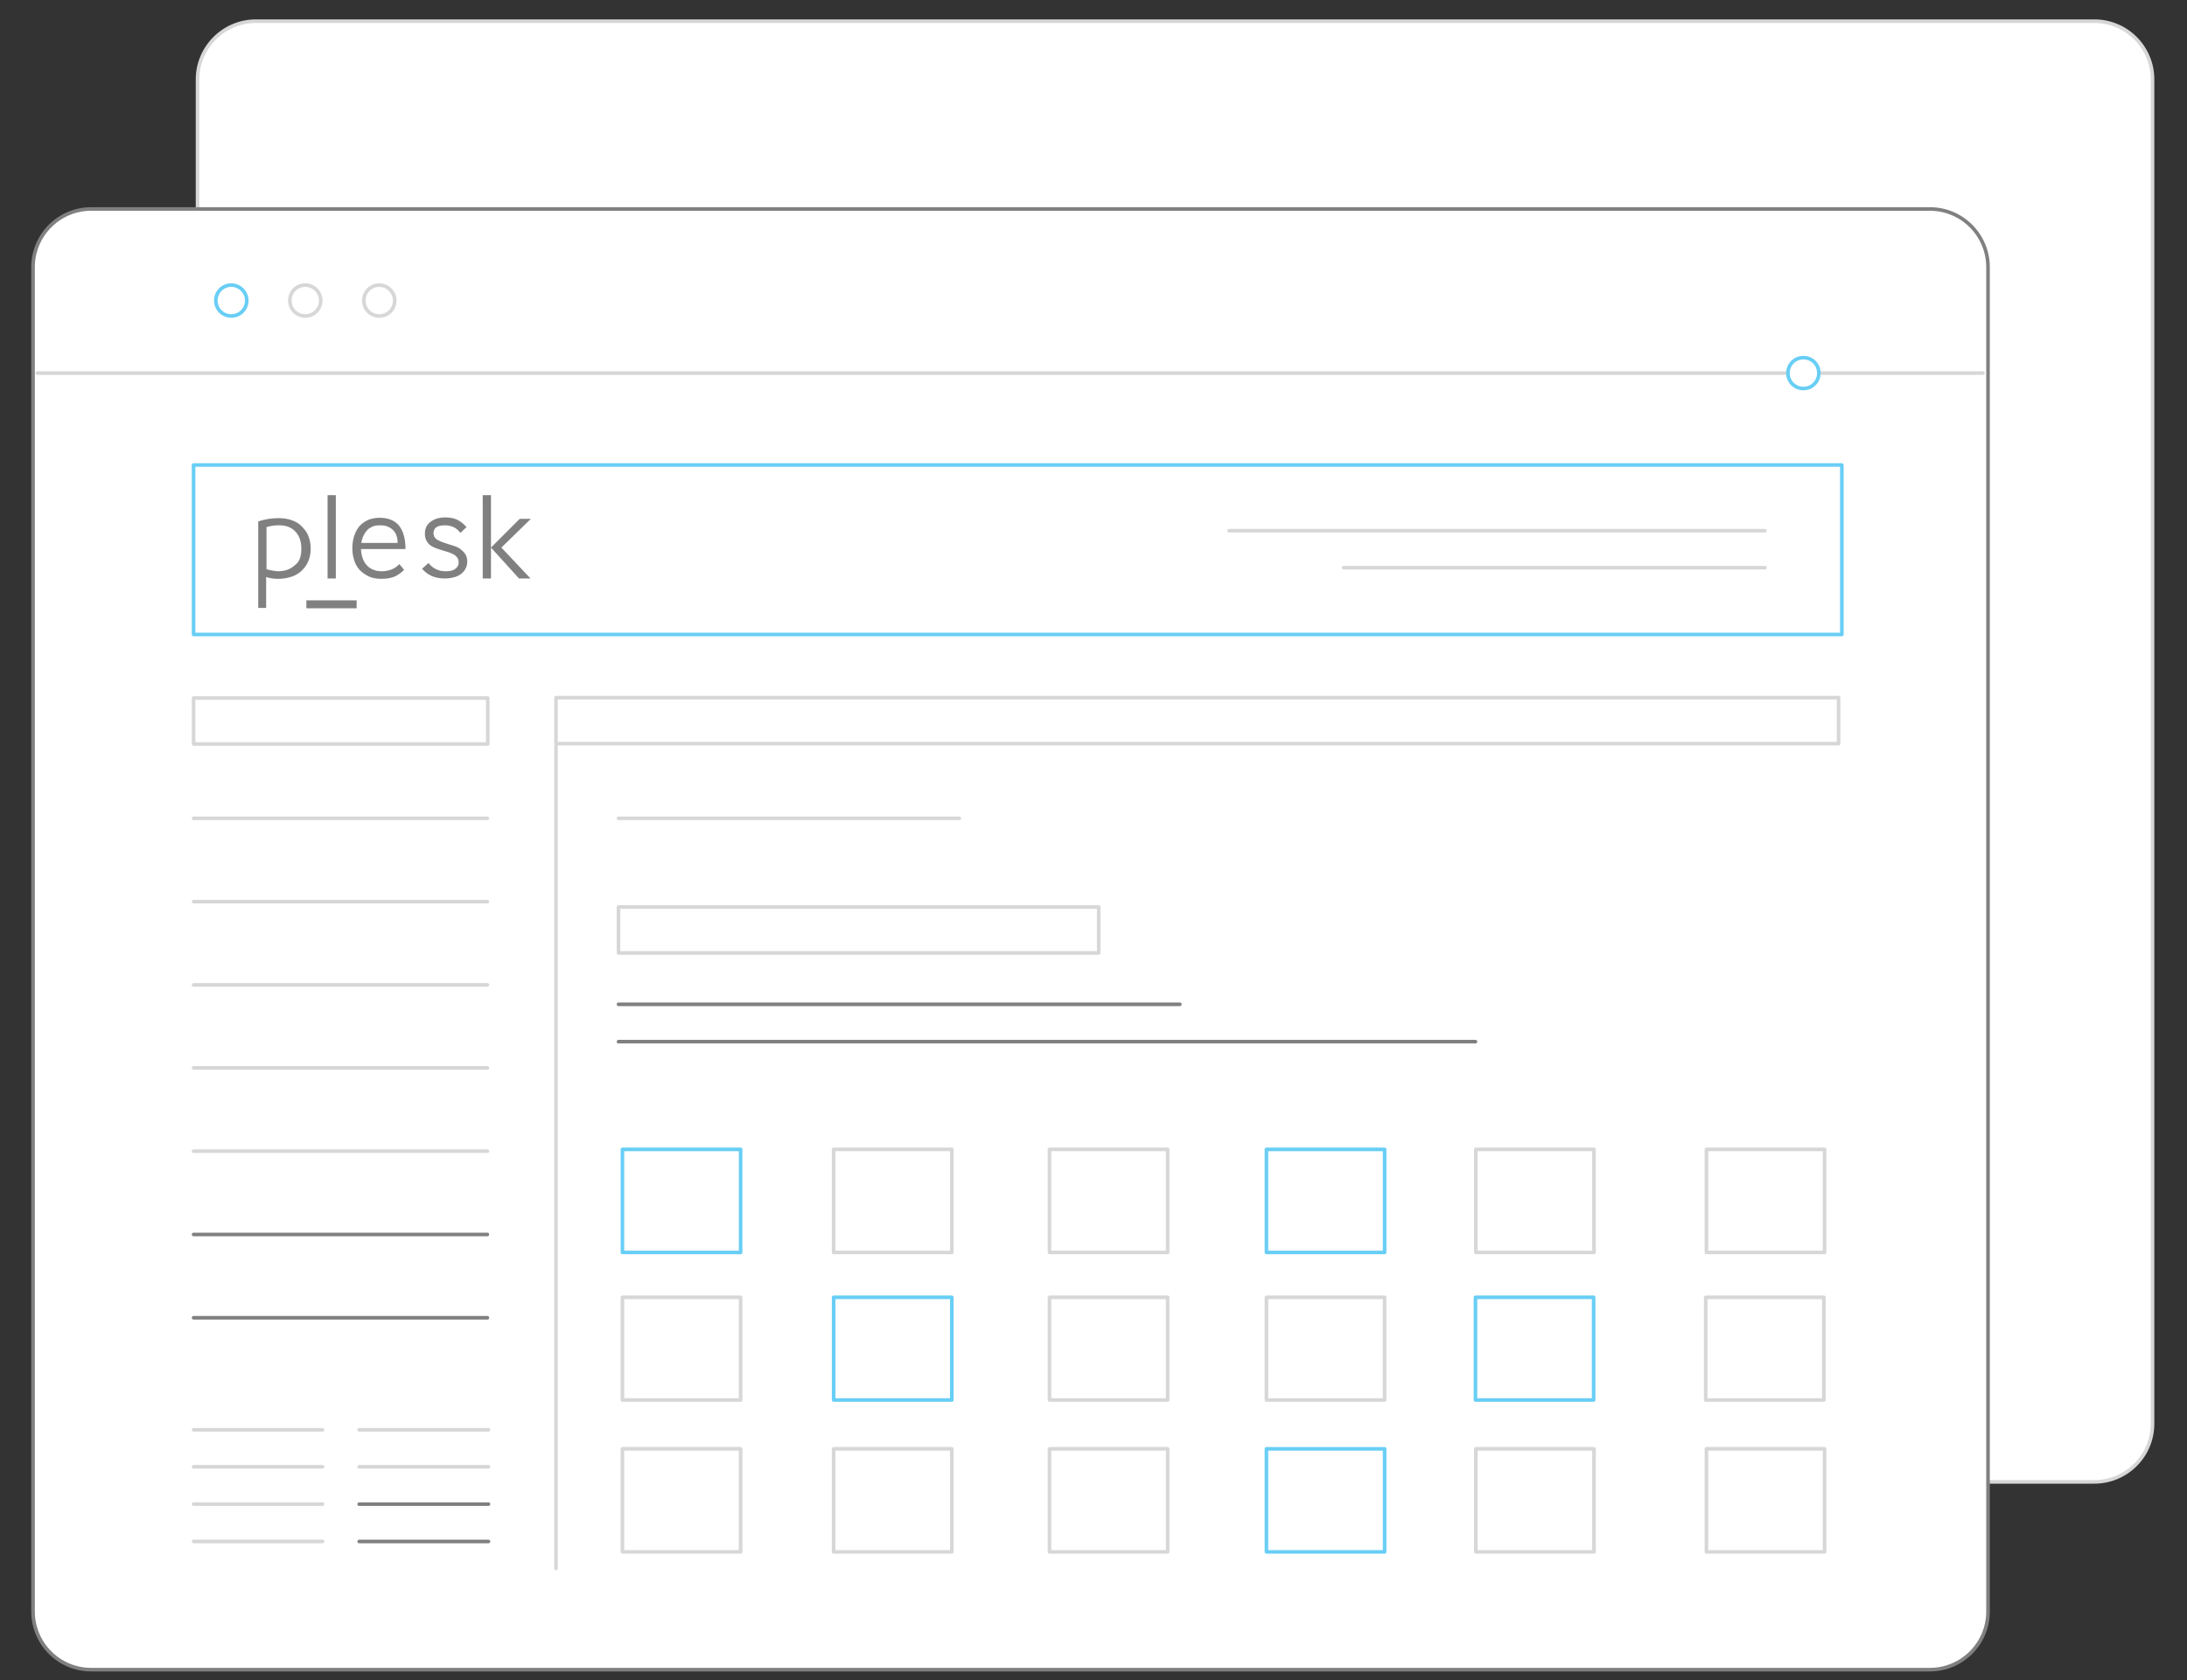 <svg version="1.1" id="Layer_1" xmlns="http://www.w3.org/2000/svg" xmlns:xlink="http://www.w3.org/1999/xlink" x="0" y="0" viewBox="0 0 608.9 468" xml:space="preserve">
  <rect x="0" y="0" width="608.9" height="468" fill="#333333" stroke="none"/>
  <style>
    .plesk2,.plesk3,.plesk4,.plesk5{fill:none;stroke:#68cef5;stroke-linecap:round;stroke-linejoin:round;stroke-miterlimit:10}.plesk3,.plesk4,.plesk5{fill:#fff}.plesk4,.plesk5{fill:none;stroke:#d7d7d7}.plesk5{stroke:gray}.plesk6{fill:gray}
  </style>
  <path d="M71.2 5.9h511.9c9 0 16.2 7.3 16.2 16.2v374.4c0 9-7.3 16.2-16.2 16.2H71.2c-9 0-16.2-7.3-16.2-16.2V22.1c0-8.9 7.3-16.2 16.2-16.2z" fill="#fff" stroke="#d7d7d7" stroke-linecap="round" stroke-linejoin="round" stroke-miterlimit="10"/>
  <path d="M25.4 58.2h511.9c9 0 16.2 7.3 16.2 16.2v374.4c0 9-7.3 16.2-16.2 16.2H25.4c-9 0-16.2-7.3-16.2-16.2V74.4c0-8.9 7.2-16.2 16.2-16.2z" fill="#fff" stroke="gray" stroke-linecap="round" stroke-linejoin="round" stroke-miterlimit="10"/>
  <path class="plesk2" d="M53.9 129.5h458.9v47.2H53.9z"/>
  <path class="plesk3" d="M68.7 83.7c0 2.4-1.9 4.3-4.3 4.3s-4.3-1.9-4.3-4.3 1.9-4.3 4.3-4.3c2.3 0 4.3 1.9 4.3 4.3z"/>
  <path class="plesk4" d="M89.3 83.7c0 2.4-1.9 4.3-4.3 4.3s-4.3-1.9-4.3-4.3 1.9-4.3 4.3-4.3c2.3 0 4.3 1.9 4.3 4.3zM109.9 83.7c0 2.4-1.9 4.3-4.3 4.3s-4.3-1.9-4.3-4.3 1.9-4.3 4.3-4.3c2.3 0 4.3 1.9 4.3 4.3zM10.4 103.9h541.7M53.9 194.4h81.9v12.8H53.9zM172.2 252.6h133.7v12.8H172.2zM154.8 194.3h357.1v12.8H154.8zM53.9 227.9h81.8M172.2 227.9h94.9M154.8 207.7v229.1M53.9 251.1h81.8M342.2 147.8h149.2M374.1 158.1h117.3"/>
  <path class="plesk2" d="M173.3 320.1h32.9v28.7h-32.9z"/>
  <path class="plesk4" d="M292.2 320.1h32.9v28.7h-32.9zM410.9 320.1h32.9v28.7h-32.9zM173.3 361.3h32.9v28.6h-32.9zM232.1 320.1H265v28.7h-32.9z"/>
  <g>
    <path id="svg-ico" class="plesk2" d="M232.1 361.3H265v28.6h-32.9z"/>
    <animate attributeName="opacity" values="0;1;0" dur="1s" repeatCount="indefinite"/>
    <animate attributeName="fill" xlink:href="#svg-ico" dur="1s" begin="0s" from="#ffffff" to="#ee5486" fill="freeze"/>
  </g>
  <g>
    <path id="svg-ico" class="plesk2" d="M352.6 320.1h32.9v28.7h-32.9z"/>
    <animate attributeName="opacity" values="0;1;0" dur="1s" repeatCount="indefinite"/>
    <animate attributeName="fill" xlink:href="#svg-ico" dur="1s" begin="0.5s" from="#ffffff" to="#ee5486" fill="freeze"/>
  </g>
  <path class="plesk4" d="M292.2 361.3h32.9v28.6h-32.9zM352.6 361.3h32.9v28.6h-32.9z"/>
  <path class="plesk2" d="M410.8 361.3h32.9v28.6h-32.9z"/>
  <path class="plesk4" d="M475.1 320.1H508v28.7h-32.9zM173.3 403.5h32.9v28.7h-32.9zM292.2 403.5h32.9v28.7h-32.9zM410.9 403.5h32.9v28.7h-32.9zM232.1 403.5H265v28.7h-32.9z"/>
  <path class="plesk2" d="M352.6 403.5h32.9v28.7h-32.9z"/>
  <path class="plesk4" d="M475.1 403.5H508v28.7h-32.9zM474.9 361.3h32.9v28.6h-32.9zM53.9 274.3h81.8M53.9 297.4h81.8M53.9 320.6h81.8"/>
  <path class="plesk5" d="M53.9 343.8h81.8M53.9 367h81.8M172.2 279.7h156.3M172.2 290.1h238.6"/>
  <path class="plesk4" d="M53.9 398.2h35.9M53.9 408.5h35.9M53.9 418.9h35.9M53.9 429.3h35.9M100 398.2h36M100 408.5h36"/>
  <path class="plesk5" d="M100 418.9h36M100 429.3h36"/>
  <path class="plesk6" d="M74.2 169.3h-2.3v-24.1c1.9-.6 3.8-.9 5.7-.9 1.3 0 2.6.2 3.7.6 1.1.4 2.1 1 2.8 1.8.8.8 1.4 1.6 1.8 2.7.4 1 .6 2.2.6 3.4 0 1.5-.3 2.8-.8 3.8-.5 1.1-1.2 1.9-2 2.6-.8.7-1.8 1.2-2.8 1.5-1.1.3-2.1.5-3.3.5-.6 0-1.2 0-1.8-.1-.6-.1-1.1-.2-1.7-.4v8.6zm9.7-16.5c0-1.9-.5-3.5-1.6-4.7-1.1-1.2-2.6-1.8-4.5-1.8-.6 0-1.2 0-1.8.1-.6.1-1.2.2-1.8.4v11.7c.5.2 1.1.3 1.6.4.6.1 1.1.2 1.6.2 2 0 3.5-.6 4.7-1.7 1.3-.9 1.8-2.5 1.8-4.6M91.2 137.9h2.3v23.2h-2.3zM112.5 158.7c-.8.8-1.7 1.5-2.7 1.9-1 .4-2.2.6-3.7.6-1.3 0-2.5-.2-3.5-.7-1-.5-1.8-1.1-2.5-1.8-.7-.8-1.2-1.7-1.5-2.7-.3-1-.5-2-.5-3.2 0-1.5.2-2.7.6-3.8.4-1.1.9-2 1.6-2.7.7-.7 1.5-1.2 2.4-1.6.9-.3 1.9-.5 2.9-.5 2.4 0 4.3.7 5.5 2.2 1.2 1.5 1.8 3.7 1.8 6.5h-12.4c.1 1.9.6 3.4 1.6 4.5s2.4 1.7 4.2 1.7c1 0 1.9-.2 2.7-.5.8-.3 1.5-.8 2.2-1.5l1.3 1.6zm-1.8-7.6c0-.7-.1-1.3-.3-1.9-.2-.6-.5-1.1-.9-1.5-.4-.4-.9-.8-1.5-1-.6-.3-1.3-.4-2.2-.4-.8 0-1.6.1-2.2.4-.6.3-1.1.6-1.4 1-.4.4-.7.9-1 1.5-.3.6-.5 1.3-.6 2h10.1zM128.2 148.4c-.6-.7-1.2-1.3-1.9-1.6-.7-.3-1.5-.5-2.4-.5-1.2 0-2 .2-2.5.6-.5.4-.7 1-.7 1.6 0 .4.1.8.3 1.1.2.3.5.6.9.8.4.2.8.4 1.3.6.5.2 1 .3 1.5.5.6.2 1.3.4 1.9.6.6.2 1.2.5 1.7.9s.9.8 1.3 1.4c.3.5.5 1.2.5 2s-.2 1.4-.5 2c-.3.6-.8 1.1-1.3 1.5-.6.4-1.2.7-2 .9-.8.2-1.6.3-2.4.3-1.3 0-2.5-.2-3.5-.6-1-.4-2-1.1-2.9-2.1l1.8-1.6c1.2 1.5 2.8 2.3 4.7 2.3 1.3 0 2.2-.2 2.8-.7.6-.5.9-1 .9-1.7 0-.5-.1-.9-.3-1.3-.2-.3-.5-.6-.9-.9-.4-.2-.8-.4-1.3-.6-.5-.2-1-.3-1.6-.5-.6-.2-1.2-.4-1.9-.6-.6-.2-1.2-.5-1.7-.8-.5-.3-.9-.8-1.2-1.3-.3-.5-.5-1.2-.5-2 0-1.5.5-2.6 1.6-3.4 1.1-.8 2.4-1.2 4.1-1.2 1.2 0 2.3.2 3.2.6.9.4 1.8 1.1 2.7 2.1l-1.7 1.6zM134.4 137.9h2.3v23.2h-2.3v-23.2zm2.3 14.6l8-8h3.1l-8.2 8 8.1 8.6h-3.2l-7.8-8.6zM85.3 167.2h14v2.2h-14z"/>
  <g>
    <path class="plesk3" d="M506.4 103.9c0 2.4-1.9 4.3-4.3 4.3s-4.3-1.9-4.3-4.3 1.9-4.3 4.3-4.3 4.3 1.9 4.3 4.3z"/>
    <animateMotion path="M40, 0 -490 0 45 0" begin="0s" dur="12s" repeatCount="indefinite"/>
  </g>
</svg>
